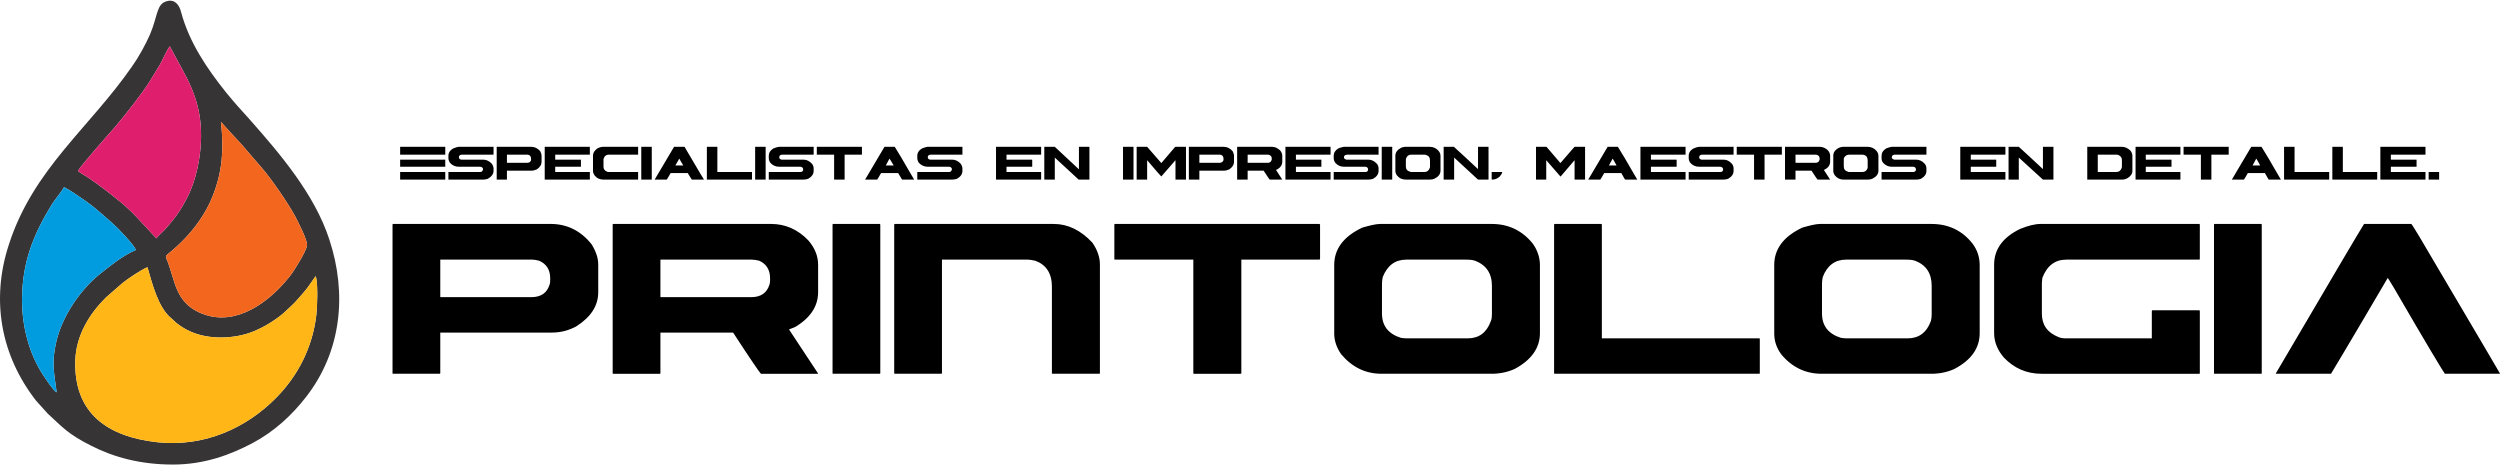 <?xml version="1.0" encoding="UTF-8"?>
<!DOCTYPE svg PUBLIC "-//W3C//DTD SVG 1.1//EN" "http://www.w3.org/Graphics/SVG/1.1/DTD/svg11.dtd">
<!-- Creator: CorelDRAW -->
<svg xmlns="http://www.w3.org/2000/svg" xml:space="preserve" width="618px" height="115px" version="1.1" style="shape-rendering:geometricPrecision; text-rendering:geometricPrecision; image-rendering:optimizeQuality; fill-rule:evenodd; clip-rule:evenodd"
viewBox="0 0 95.28 17.68"
 xmlns:xlink="http://www.w3.org/1999/xlink"
 xmlns:xodm="http://www.corel.com/coreldraw/odm/2003">
 <defs>
  <style type="text/css">
   <![CDATA[
    .fil0 {fill:#373435}
    .fil4 {fill:#019CDF}
    .fil3 {fill:#DF1E6D}
    .fil2 {fill:#F3661E}
    .fil1 {fill:#FFB616}
    .fil5 {fill:black;fill-rule:nonzero}
   ]]>
  </style>
 </defs>
 <g id="Capa_x0020_1">
  <path class="fil0" d="M5.62 10.16c0.17,0.58 0.4,1.53 0.9,1.94 0.15,0.12 0.12,0.14 0.39,0.32 0.17,0.11 0.27,0.16 0.47,0.24 0.72,0.28 1.71,0.22 2.41,-0.11 0.35,-0.15 0.83,-0.46 1.07,-0.69 0.21,-0.2 0.34,-0.3 0.54,-0.54 0.12,-0.13 0.21,-0.24 0.32,-0.38l0.31 -0.44 0.02 0.06c0.07,0.34 0.04,1.08 0.01,1.39 -0.14,1.26 -0.71,2.35 -1.53,3.18 -1.14,1.16 -2.74,1.89 -4.53,1.7 -1.89,-0.21 -3.2,-1.09 -3.13,-3.14 0.04,-0.95 0.54,-1.75 1.16,-2.37l0.63 -0.55c0.21,-0.17 0.71,-0.51 0.96,-0.61zm-3.46 4.77c-0.13,-0.07 -0.4,-0.49 -0.51,-0.65 -0.54,-0.82 -0.81,-1.85 -0.81,-2.87 0,-1.44 0.44,-2.51 1.14,-3.65 0.13,-0.2 0.36,-0.47 0.46,-0.65 0.13,0.06 0.26,0.15 0.39,0.23 0.71,0.47 0.86,0.62 1.44,1.13 0.21,0.18 0.83,0.83 0.91,1.03 -0.5,0.21 -1.04,0.65 -1.45,0.98 -0.7,0.59 -1.36,1.56 -1.58,2.5 -0.2,0.82 -0.08,1.23 0.01,1.95zm3.8 -5.87c-0.01,0 -0.79,-0.87 -1,-1.06 -0.12,-0.11 -0.24,-0.23 -0.37,-0.33 -0.42,-0.34 -0.74,-0.59 -1.19,-0.9 -0.13,-0.09 -0.31,-0.18 -0.43,-0.28 0.09,-0.18 1.17,-1.4 1.41,-1.67 0.39,-0.46 1.04,-1.28 1.33,-1.75 0.14,-0.22 0.26,-0.43 0.39,-0.64 0.09,-0.16 0.28,-0.59 0.37,-0.69l0.45 0.83c0.55,0.98 0.83,1.83 0.72,3.08 -0.07,0.73 -0.26,1.42 -0.57,1.98 -0.28,0.51 -0.45,0.71 -0.8,1.11 -0.1,0.1 -0.24,0.22 -0.31,0.32zm2.46 -4.44l0.38 0.42c0.13,0.15 0.26,0.27 0.39,0.42l0.75 0.87c0.37,0.41 1.04,1.39 1.31,1.89 0.09,0.18 0.49,0.93 0.45,1.12 -0.04,0.23 -0.46,0.89 -0.57,1.05 -0.66,0.89 -1.87,1.93 -3.14,1.63 -0.47,-0.12 -0.78,-0.32 -1.01,-0.61 -0.3,-0.38 -0.38,-0.87 -0.57,-1.41 -0.03,-0.1 -0.12,-0.22 -0.06,-0.3 0.01,-0.03 1.21,-0.86 1.76,-2.26 0.36,-0.92 0.43,-1.74 0.31,-2.82zm-2.06 -4.6c-0.4,0.1 -0.34,0.55 -0.64,1.26 -0.18,0.41 -0.44,0.88 -0.69,1.23 -1.62,2.34 -3.76,3.9 -4.69,6.78 -0.7,2.13 -0.3,4.24 1.03,5.95l0.45 0.5c0.58,0.53 0.76,0.77 1.65,1.22 0.88,0.45 1.9,0.72 3.12,0.72 1.2,0 2.18,-0.37 3.02,-0.81 0.85,-0.45 1.51,-1.07 2.05,-1.76 1.35,-1.73 1.58,-3.93 0.89,-6.01 -0.56,-1.73 -1.9,-3.29 -3.05,-4.59 -0.3,-0.33 -0.6,-0.66 -0.89,-1.02 -0.72,-0.9 -1.4,-1.9 -1.71,-3.06 -0.06,-0.25 -0.23,-0.5 -0.54,-0.41z"/>
  <path class="fil1" d="M5.62 10.16c-0.25,0.1 -0.75,0.44 -0.96,0.61l-0.63 0.55c-0.62,0.62 -1.12,1.42 -1.16,2.37 -0.07,2.05 1.24,2.93 3.13,3.14 1.79,0.19 3.39,-0.54 4.53,-1.7 0.82,-0.83 1.39,-1.92 1.53,-3.18 0.03,-0.31 0.06,-1.05 -0.01,-1.39l-0.02 -0.06 -0.31 0.44c-0.11,0.14 -0.2,0.25 -0.32,0.38 -0.2,0.24 -0.33,0.34 -0.54,0.54 -0.24,0.23 -0.72,0.54 -1.07,0.69 -0.7,0.33 -1.69,0.39 -2.41,0.11 -0.2,-0.08 -0.3,-0.13 -0.47,-0.24 -0.27,-0.18 -0.24,-0.2 -0.39,-0.32 -0.5,-0.41 -0.73,-1.36 -0.9,-1.94z"/>
  <path class="fil2" d="M9.19 5.46c-0.13,-0.15 -0.26,-0.27 -0.39,-0.42l-0.38 -0.42c0.12,1.08 0.05,1.9 -0.31,2.82 -0.55,1.4 -1.75,2.23 -1.76,2.26 -0.06,0.08 0.03,0.2 0.06,0.3 0.19,0.54 0.27,1.03 0.57,1.41 0.23,0.29 0.54,0.49 1.01,0.61 1.27,0.3 2.48,-0.74 3.14,-1.63 0.11,-0.16 0.53,-0.82 0.57,-1.05 0.04,-0.19 -0.36,-0.94 -0.45,-1.12 -0.27,-0.5 -0.94,-1.48 -1.31,-1.89l-0.75 -0.87z"/>
  <path class="fil3" d="M5.96 9.06c0.07,-0.1 0.21,-0.22 0.31,-0.32 0.35,-0.4 0.52,-0.6 0.8,-1.11 0.31,-0.56 0.5,-1.25 0.57,-1.98 0.11,-1.25 -0.17,-2.1 -0.72,-3.08l-0.45 -0.83c-0.09,0.1 -0.28,0.53 -0.37,0.69 -0.13,0.21 -0.25,0.42 -0.39,0.64 -0.29,0.47 -0.94,1.29 -1.33,1.75 -0.24,0.27 -1.32,1.49 -1.41,1.67 0.12,0.1 0.3,0.19 0.43,0.28 0.45,0.31 0.77,0.56 1.19,0.9 0.13,0.1 0.25,0.22 0.37,0.33 0.21,0.19 0.99,1.06 1,1.06z"/>
  <path class="fil4" d="M2.16 14.93c-0.09,-0.72 -0.21,-1.13 -0.01,-1.95 0.22,-0.94 0.88,-1.91 1.58,-2.5 0.41,-0.33 0.95,-0.77 1.45,-0.98 -0.08,-0.2 -0.7,-0.85 -0.91,-1.03 -0.58,-0.51 -0.73,-0.66 -1.44,-1.13 -0.13,-0.08 -0.26,-0.17 -0.39,-0.23 -0.1,0.18 -0.33,0.45 -0.46,0.65 -0.7,1.14 -1.14,2.21 -1.14,3.65 0,1.02 0.27,2.05 0.81,2.87 0.11,0.16 0.38,0.58 0.51,0.65z"/>
  <path class="fil5" d="M14.98 8.51l6.01 0c0.62,0 1.15,0.26 1.56,0.78 0.16,0.26 0.25,0.52 0.25,0.76l0 1.06c0,0.51 -0.27,0.94 -0.83,1.3 -0.31,0.17 -0.63,0.24 -0.93,0.24l-4.26 0 0 1.55c0,0.01 -0.01,0.02 -0.02,0.02l-1.78 0c-0.02,0 -0.02,-0.01 -0.02,-0.02l0 -5.66c0,-0.02 0.01,-0.03 0.02,-0.03zm1.8 1.36l0 1.43 3.47 0c0.37,0 0.6,-0.16 0.7,-0.49 0.02,-0.07 0.02,-0.14 0.02,-0.22 0,-0.33 -0.14,-0.56 -0.43,-0.68 -0.08,-0.02 -0.18,-0.04 -0.27,-0.04l-3.49 0zm6.59 -1.36l6.02 0c0.54,0 1.02,0.21 1.42,0.63 0.25,0.29 0.37,0.6 0.37,0.93l0 1.04c0,0.53 -0.29,0.98 -0.88,1.33l-0.23 0.09 1.11 1.68 -0.02 0.01 -2.16 0c-0.05,-0.05 -0.41,-0.57 -1.06,-1.57l-2.77 0 0 1.55c0,0.01 -0.01,0.02 -0.02,0.02l-1.78 0c-0.02,0 -0.02,-0.01 -0.02,-0.02l0 -5.66c0,-0.02 0.01,-0.03 0.02,-0.03zm1.8 1.36l0 1.43 3.46 0c0.37,0 0.6,-0.16 0.7,-0.49 0.02,-0.07 0.02,-0.14 0.02,-0.22 0,-0.33 -0.14,-0.56 -0.42,-0.68 -0.09,-0.02 -0.19,-0.04 -0.27,-0.04l-3.49 0zm6.58 -1.36l1.78 0c0.01,0.01 0.02,0.01 0.02,0.03l0 5.66c0,0.01 -0.01,0.02 -0.02,0.02l-1.78 0c-0.02,0 -0.02,-0.01 -0.02,-0.02l0 -5.66c0,-0.02 0.01,-0.03 0.02,-0.03zm2.36 0l6.05 0c0.54,0 1.03,0.24 1.47,0.71 0.19,0.27 0.29,0.56 0.29,0.83l0 4.15c0,0.01 -0.01,0.02 -0.02,0.02l-1.78 0c-0.02,0 -0.03,-0.01 -0.03,-0.02l0 -3.3c0,-0.51 -0.22,-0.84 -0.64,-0.99 -0.11,-0.02 -0.2,-0.04 -0.29,-0.04l-3.26 0 0 4.33c0,0.01 -0.01,0.02 -0.02,0.02l-1.77 0c-0.03,0 -0.03,-0.01 -0.03,-0.02l0 -5.66c0,-0.02 0.02,-0.03 0.03,-0.03zm8.38 0l7.79 0c0.01,0.01 0.03,0.01 0.03,0.03l0 1.3c0,0.02 -0.02,0.03 -0.03,0.03l-2.97 0 0 4.33c0,0.01 -0.01,0.02 -0.04,0.02l-1.77 0c-0.01,0 -0.02,-0.01 -0.02,-0.02l0 -4.33 -2.99 0c-0.02,0 -0.02,-0.01 -0.02,-0.03l0 -1.3c0,-0.02 0.01,-0.03 0.02,-0.03zm10.12 0l4.24 0c0.64,0 1.16,0.25 1.56,0.74 0.19,0.26 0.28,0.55 0.28,0.83l0 2.59c0,0.57 -0.33,1.03 -0.97,1.37 -0.27,0.12 -0.57,0.18 -0.87,0.18l-4.19 0c-0.62,0 -1.13,-0.25 -1.55,-0.75 -0.17,-0.25 -0.26,-0.51 -0.26,-0.78l0 -2.62c0,-0.6 0.35,-1.08 1.07,-1.42 0.28,-0.08 0.51,-0.14 0.69,-0.14zm0.06 2.29l0 1.12c0,0.47 0.24,0.78 0.72,0.93 0.07,0.01 0.14,0.02 0.21,0.02l2.34 0c0.43,0 0.72,-0.22 0.88,-0.66 0.03,-0.07 0.04,-0.16 0.04,-0.25l0 -1.09c0,-0.48 -0.22,-0.81 -0.68,-0.97 -0.13,-0.03 -0.24,-0.03 -0.34,-0.03l-2.24 0c-0.43,0 -0.72,0.22 -0.9,0.66 -0.02,0.09 -0.03,0.18 -0.03,0.27zm6.59 -2.29l1.77 0c0.01,0.01 0.02,0.01 0.02,0.03l0 4.33 6 0c0.01,0 0.02,0.01 0.02,0.02l0 1.31c0,0.01 -0.01,0.02 -0.02,0.02l-7.79 0c-0.03,0 -0.03,-0.01 -0.03,-0.02l0 -5.66c0,-0.02 0.01,-0.03 0.03,-0.03zm10.11 0l4.24 0c0.65,0 1.17,0.25 1.56,0.74 0.2,0.26 0.28,0.55 0.28,0.83l0 2.59c0,0.57 -0.32,1.03 -0.97,1.37 -0.27,0.12 -0.56,0.18 -0.87,0.18l-4.18 0c-0.62,0 -1.14,-0.25 -1.55,-0.75 -0.18,-0.25 -0.26,-0.51 -0.26,-0.78l0 -2.62c0,-0.6 0.35,-1.08 1.07,-1.42 0.28,-0.08 0.51,-0.14 0.68,-0.14zm0.07 2.29l0 1.12c0,0.47 0.24,0.78 0.72,0.93 0.06,0.01 0.14,0.02 0.2,0.02l2.35 0c0.42,0 0.72,-0.22 0.88,-0.66 0.02,-0.07 0.03,-0.16 0.03,-0.25l0 -1.09c0,-0.48 -0.21,-0.81 -0.67,-0.97 -0.13,-0.03 -0.24,-0.03 -0.34,-0.03l-2.25 0c-0.42,0 -0.72,0.22 -0.89,0.66 -0.02,0.09 -0.03,0.18 -0.03,0.27zm8.34 -2.29l6.04 0c0.01,0.01 0.02,0.01 0.02,0.03l0 1.3c0,0.02 -0.01,0.03 -0.02,0.03l-5.07 0c-0.43,0 -0.73,0.23 -0.91,0.69 -0.01,0.1 -0.02,0.16 -0.02,0.21l0 1.16c0,0.43 0.21,0.72 0.63,0.89 0.08,0.04 0.19,0.05 0.3,0.05l3.26 0 0 -1.04c0.01,-0.03 0.01,-0.03 0.03,-0.03l1.78 0c0.01,0 0.02,0.02 0.02,0.03l0 2.37c0,0.01 -0.01,0.02 -0.02,0.02l-6.01 0c-0.56,0 -1.04,-0.2 -1.44,-0.62 -0.25,-0.29 -0.37,-0.61 -0.37,-0.93l0 -2.61c0,-0.58 0.33,-1.04 0.99,-1.36 0.3,-0.12 0.55,-0.19 0.79,-0.19zm6.62 0l1.78 0c0.01,0.01 0.02,0.01 0.02,0.03l0 5.66c0,0.01 -0.01,0.02 -0.02,0.02l-1.78 0c-0.02,0 -0.02,-0.01 -0.02,-0.02l0 -5.66c0,-0.02 0.01,-0.03 0.02,-0.03zm5.7 0l1.8 0c0.04,0.03 0.42,0.66 1.13,1.88 1.44,2.44 2.19,3.71 2.25,3.82l0 0.01 -2.1 0c-0.04,-0.04 -0.7,-1.13 -1.94,-3.27 -0.15,-0.25 -0.23,-0.38 -0.24,-0.38 -1.4,2.39 -2.13,3.6 -2.16,3.65l-2.1 0 0 -0.02c2.15,-3.66 3.27,-5.56 3.36,-5.69z"/>
  <path class="fil5" d="M15.26 5.57l1.7 0c0.01,0 0.01,0 0.01,0.01l0 0.28c0,0.01 0,0.01 -0.01,0.01l-1.7 0c-0.01,0 -0.01,0 -0.01,-0.01l0 -0.28c0,-0.01 0,-0.01 0.01,-0.01zm0 0.49l1.7 0c0.01,0 0.01,0.01 0.01,0.01l0 0.26c0,0 0,0 -0.01,0l-1.7 0c-0.01,0 -0.01,0 -0.01,0l0 -0.26c0,-0.01 0,-0.01 0.01,-0.01zm0 0.47l1.7 0c0.01,0 0.01,0 0.01,0l0 0.29c0,0 0,0 -0.01,0l-1.7 0c-0.01,0 -0.01,0 -0.01,0l0 -0.29c0,0 0,0 0.01,0zm2.22 -0.96l1.32 0c0,0 0.01,0 0.01,0.01l0 0.28c0,0.01 -0.01,0.01 -0.01,0.01l-1.21 0c-0.07,0.01 -0.1,0.04 -0.1,0.1 0,0.04 0.02,0.07 0.06,0.08 0.01,0.01 0.03,0.01 0.04,0.01l0.83 0c0.11,0 0.22,0.05 0.31,0.14 0.05,0.06 0.08,0.13 0.08,0.2l0 0.09c0,0.12 -0.08,0.22 -0.22,0.3 -0.06,0.02 -0.12,0.03 -0.18,0.03l-1.32 0c0,0 0,0 0,0l0 -0.29c0,0 0,0 0,0l1.21 0c0.05,0 0.08,-0.02 0.1,-0.07 0.01,-0.02 0.01,-0.03 0.01,-0.03 0,-0.04 -0.02,-0.07 -0.06,-0.09 -0.02,0 -0.03,-0.01 -0.05,-0.01l-0.81 0c-0.14,0 -0.25,-0.05 -0.34,-0.15 -0.04,-0.06 -0.06,-0.12 -0.06,-0.18l0 -0.09c0,-0.11 0.06,-0.21 0.19,-0.28 0.07,-0.03 0.14,-0.05 0.2,-0.06zm1.45 0l1.32 0c0.13,0 0.25,0.06 0.34,0.17 0.03,0.06 0.05,0.12 0.05,0.17l0 0.23c0,0.11 -0.06,0.21 -0.18,0.29 -0.07,0.03 -0.14,0.05 -0.2,0.05l-0.94 0 0 0.34c0,0 0,0 0,0l-0.39 0c0,0 0,0 0,0l0 -1.24c0,-0.01 0,-0.01 0,-0.01zm0.39 0.3l0 0.31 0.76 0c0.09,0 0.14,-0.03 0.16,-0.1 0,-0.02 0,-0.03 0,-0.05 0,-0.08 -0.03,-0.13 -0.09,-0.15 -0.02,-0.01 -0.04,-0.01 -0.06,-0.01l-0.77 0zm1.45 -0.3l1.71 0c0,0 0,0 0,0.01l0 0.28c0,0.01 0,0.01 0,0.01l-1.32 0 0 0.19 0.97 0c0.01,0 0.01,0.01 0.01,0.01l0 0.26c0,0 0,0 -0.01,0l-0.97 0 0 0.2 1.32 0c0,0 0,0 0,0l0 0.29c0,0 0,0 0,0l-1.71 0c-0.01,0 -0.01,0 -0.01,0l0 -1.24c0,-0.01 0.01,-0.01 0.01,-0.01zm2.22 0l1.32 0c0.01,0 0.01,0 0.01,0.01l0 0.28c0,0.01 0,0.01 -0.01,0.01l-1.11 0c-0.1,0 -0.17,0.06 -0.2,0.17 0,0.01 0,0.03 0,0.04l0 0.24c0,0.1 0.04,0.16 0.14,0.2 0.01,0.01 0.04,0.01 0.06,0.01l1.11 0c0.01,0 0.01,0 0.01,0l0 0.29c0,0 0,0 -0.01,0l-1.31 0c-0.14,0 -0.25,-0.05 -0.34,-0.16 -0.04,-0.06 -0.06,-0.12 -0.06,-0.17l0 -0.59c0,-0.1 0.06,-0.19 0.17,-0.27 0.08,-0.04 0.15,-0.06 0.22,-0.06zm1.45 0l0.39 0c0,0 0.01,0 0.01,0.01l0 1.24c0,0 -0.01,0 -0.01,0l-0.39 0c0,0 0,0 0,0l0 -1.24c0,-0.01 0,-0.01 0,-0.01zm1.25 0l0.4 0c0,0.01 0.09,0.15 0.24,0.41 0.32,0.54 0.48,0.82 0.5,0.84l0 0 -0.46 0c-0.01,0 -0.06,-0.09 -0.16,-0.25l-0.65 0c-0.09,0.16 -0.14,0.24 -0.15,0.25l-0.46 0 0 0c0.47,-0.8 0.72,-1.22 0.74,-1.25zm0.2 0.45l-0.15 0.26 0.3 0c-0.1,-0.17 -0.15,-0.25 -0.15,-0.26zm1.06 -0.45l0.39 0c0,0 0,0 0,0.01l0 0.95 1.32 0c0,0 0,0 0,0l0 0.29c0,0 0,0 0,0l-1.71 0c-0.01,0 -0.01,0 -0.01,0l0 -1.24c0,-0.01 0.01,-0.01 0.01,-0.01zm1.84 0l0.38 0c0.01,0 0.01,0 0.01,0.01l0 1.24c0,0 0,0 -0.01,0l-0.38 0c-0.01,0 -0.01,0 -0.01,0l0 -1.24c0,-0.01 0,-0.01 0.01,-0.01zm0.9 0l1.32 0c0,0 0,0 0,0.01l0 0.28c0,0.01 0,0.01 0,0.01l-1.21 0c-0.07,0.01 -0.1,0.04 -0.1,0.1 0,0.04 0.02,0.07 0.06,0.08 0.01,0.01 0.02,0.01 0.04,0.01l0.82 0c0.12,0 0.22,0.05 0.31,0.14 0.06,0.06 0.08,0.13 0.08,0.2l0 0.09c0,0.12 -0.07,0.22 -0.21,0.3 -0.06,0.02 -0.12,0.03 -0.18,0.03l-1.32 0c0,0 0,0 0,0l0 -0.29c0,0 0,0 0,0l1.21 0c0.05,0 0.08,-0.02 0.1,-0.07 0,-0.02 0,-0.03 0,-0.03 0,-0.04 -0.02,-0.07 -0.06,-0.09 -0.01,0 -0.03,-0.01 -0.04,-0.01l-0.81 0c-0.14,0 -0.25,-0.05 -0.34,-0.15 -0.04,-0.06 -0.06,-0.12 -0.06,-0.18l0 -0.09c0,-0.11 0.06,-0.21 0.18,-0.28 0.08,-0.03 0.14,-0.05 0.21,-0.06zm1.45 0l1.71 0c0,0 0,0 0,0.01l0 0.28c0,0.01 0,0.01 0,0.01l-0.66 0 0 0.95c0,0 0,0 0,0l-0.39 0c0,0 -0.01,0 -0.01,0l0 -0.95 -0.65 0c-0.01,0 -0.01,0 -0.01,-0.01l0 -0.28c0,-0.01 0.01,-0.01 0.01,-0.01zm2.57 0l0.39 0c0.01,0.01 0.09,0.15 0.25,0.41 0.31,0.54 0.48,0.82 0.49,0.84l0 0 -0.46 0c0,0 -0.05,-0.09 -0.15,-0.25l-0.65 0c-0.09,0.16 -0.14,0.24 -0.15,0.25l-0.46 0 0 0c0.47,-0.8 0.72,-1.22 0.74,-1.25zm0.19 0.45l-0.14 0.26 0.3 0c-0.1,-0.17 -0.15,-0.25 -0.16,-0.26zm1.45 -0.45l1.32 0c0.01,0 0.01,0 0.01,0.01l0 0.28c0,0.01 0,0.01 -0.01,0.01l-1.21 0c-0.07,0.01 -0.1,0.04 -0.1,0.1 0,0.04 0.02,0.07 0.06,0.08 0.01,0.01 0.03,0.01 0.04,0.01l0.83 0c0.12,0 0.22,0.05 0.31,0.14 0.05,0.06 0.08,0.13 0.08,0.2l0 0.09c0,0.12 -0.07,0.22 -0.21,0.3 -0.06,0.02 -0.12,0.03 -0.19,0.03l-1.31 0c-0.01,0 -0.01,0 -0.01,0l0 -0.29c0,0 0,0 0.01,0l1.2 0c0.05,0 0.08,-0.02 0.1,-0.07 0.01,-0.02 0.01,-0.03 0.01,-0.03 0,-0.04 -0.02,-0.07 -0.06,-0.09 -0.01,0 -0.03,-0.01 -0.05,-0.01l-0.81 0c-0.13,0 -0.25,-0.05 -0.34,-0.15 -0.04,-0.06 -0.06,-0.12 -0.06,-0.18l0 -0.09c0,-0.11 0.06,-0.21 0.19,-0.28 0.07,-0.03 0.14,-0.05 0.2,-0.06zm2.62 0l1.71 0c0,0 0,0 0,0.01l0 0.28c0,0.01 0,0.01 0,0.01l-1.32 0 0 0.19 0.97 0c0.01,0 0.01,0.01 0.01,0.01l0 0.26c0,0 0,0 -0.01,0l-0.97 0 0 0.2 1.32 0c0,0 0,0 0,0l0 0.29c0,0 0,0 0,0l-1.71 0c-0.01,0 -0.01,0 -0.01,0l0 -1.24c0,-0.01 0.01,-0.01 0.01,-0.01zm1.84 0l0.39 0c0.24,0.22 0.54,0.5 0.91,0.85l0.01 0 0 -0.84c0,-0.01 0,-0.01 0,-0.01l0.39 0c0.01,0 0.01,0 0.01,0.01l0 1.24c0,0 0,0 -0.01,0l-0.4 0 -0.91 -0.84 0 0.84c0,0 0,0 -0.01,0l-0.38 0c-0.01,0 -0.01,0 -0.01,0l0 -1.24c0,-0.01 0,-0.01 0.01,-0.01zm3 0l0.39 0c0,0 0,0 0,0.01l0 1.24c0,0 0,0 0,0l-0.39 0c-0.01,0 -0.01,0 -0.01,0l0 -1.24c0,-0.01 0.01,-0.01 0.01,-0.01zm0.51 0l0.4 0 0.54 0.62c0.35,-0.41 0.53,-0.62 0.53,-0.62l0.4 0c0.01,0 0.01,0 0.01,0.01l0 1.24c0,0 0,0 -0.01,0l-0.39 0c0,0 0,0 0,0l0 -0.74 -0.54 0.62 0 0c-0.01,0 -0.19,-0.21 -0.54,-0.62l0 0.74c0,0 0,0 -0.01,0l-0.39 0c0,0 0,0 0,0l0 -1.24c0,-0.01 0,-0.01 0,-0.01zm2 0l1.32 0c0.13,0 0.25,0.06 0.34,0.17 0.03,0.06 0.05,0.12 0.05,0.17l0 0.23c0,0.11 -0.06,0.21 -0.18,0.29 -0.07,0.03 -0.14,0.05 -0.2,0.05l-0.94 0 0 0.34c0,0 0,0 0,0l-0.39 0c-0.01,0 -0.01,0 -0.01,0l0 -1.24c0,-0.01 0.01,-0.01 0.01,-0.01zm0.39 0.3l0 0.31 0.76 0c0.08,0 0.13,-0.03 0.16,-0.1 0,-0.02 0,-0.03 0,-0.05 0,-0.08 -0.03,-0.13 -0.09,-0.15 -0.02,-0.01 -0.04,-0.01 -0.06,-0.01l-0.77 0zm1.45 -0.3l1.32 0c0.11,0 0.22,0.05 0.31,0.14 0.05,0.06 0.08,0.13 0.08,0.2l0 0.23c0,0.12 -0.07,0.22 -0.19,0.29l-0.05 0.02 0.24 0.37 -0.01 0 -0.47 0c-0.01,-0.01 -0.09,-0.12 -0.23,-0.34l-0.61 0 0 0.34c0,0 0,0 0,0l-0.39 0c-0.01,0 -0.01,0 -0.01,0l0 -1.24c0,-0.01 0,-0.01 0.01,-0.01zm0.39 0.3l0 0.31 0.76 0c0.08,0 0.13,-0.03 0.15,-0.1 0.01,-0.02 0.01,-0.03 0.01,-0.05 0,-0.08 -0.03,-0.13 -0.1,-0.15 -0.01,-0.01 -0.04,-0.01 -0.05,-0.01l-0.77 0zm1.44 -0.3l1.71 0c0,0 0.01,0 0.01,0.01l0 0.28c0,0.01 -0.01,0.01 -0.01,0.01l-1.31 0 0 0.19 0.97 0c0,0 0,0.01 0,0.01l0 0.26c0,0 0,0 0,0l-0.97 0 0 0.2 1.31 0c0,0 0.01,0 0.01,0l0 0.29c0,0 -0.01,0 -0.01,0l-1.71 0c0,0 0,0 0,0l0 -1.24c0,-0.01 0,-0.01 0,-0.01zm2.23 0l1.32 0c0,0 0,0 0,0.01l0 0.28c0,0.01 0,0.01 0,0.01l-1.21 0c-0.07,0.01 -0.11,0.04 -0.11,0.1 0,0.04 0.03,0.07 0.07,0.08 0.01,0.01 0.02,0.01 0.04,0.01l0.82 0c0.12,0 0.22,0.05 0.31,0.14 0.06,0.06 0.08,0.13 0.08,0.2l0 0.09c0,0.12 -0.07,0.22 -0.21,0.3 -0.06,0.02 -0.12,0.03 -0.18,0.03l-1.32 0c0,0 0,0 0,0l0 -0.29c0,0 0,0 0,0l1.21 0c0.05,0 0.08,-0.02 0.1,-0.07 0,-0.02 0,-0.03 0,-0.03 0,-0.04 -0.02,-0.07 -0.06,-0.09 -0.01,0 -0.03,-0.01 -0.04,-0.01l-0.82 0c-0.13,0 -0.24,-0.05 -0.33,-0.15 -0.04,-0.06 -0.06,-0.12 -0.06,-0.18l0 -0.09c0,-0.11 0.06,-0.21 0.18,-0.28 0.08,-0.03 0.14,-0.05 0.21,-0.06zm1.45 0l0.39 0c0,0 0,0 0,0.01l0 1.24c0,0 0,0 0,0l-0.39 0c-0.01,0 -0.01,0 -0.01,0l0 -1.24c0,-0.01 0.01,-0.01 0.01,-0.01zm0.89 0l0.93 0c0.14,0 0.26,0.06 0.34,0.16 0.05,0.06 0.07,0.12 0.07,0.19l0 0.56c0,0.13 -0.08,0.23 -0.22,0.3 -0.06,0.03 -0.12,0.04 -0.19,0.04l-0.91 0c-0.14,0 -0.25,-0.05 -0.34,-0.16 -0.04,-0.06 -0.06,-0.11 -0.06,-0.17l0 -0.58c0,-0.13 0.08,-0.23 0.23,-0.31 0.07,-0.02 0.12,-0.03 0.15,-0.03zm0.02 0.5l0 0.25c0,0.1 0.05,0.17 0.16,0.2 0.01,0.01 0.03,0.01 0.04,0.01l0.51 0c0.1,0 0.16,-0.05 0.2,-0.15 0,-0.01 0.01,-0.03 0.01,-0.05l0 -0.24c0,-0.11 -0.05,-0.18 -0.15,-0.21 -0.03,-0.01 -0.06,-0.01 -0.08,-0.01l-0.49 0c-0.09,0 -0.16,0.05 -0.19,0.14 -0.01,0.02 -0.01,0.04 -0.01,0.06zm1.44 -0.5l0.39 0c0.24,0.22 0.55,0.5 0.92,0.85l0 0 0 -0.84c0,-0.01 0,-0.01 0.01,-0.01l0.39 0c0,0 0,0 0,0.01l0 1.24c0,0 0,0 0,0l-0.4 0 -0.91 -0.84 0 0.84c0,0 -0.01,0 -0.01,0l-0.39 0c0,0 0,0 0,0l0 -1.24c0,-0.01 0,-0.01 0,-0.01zm1.84 0.96l0.39 0 0 0c0,0.05 -0.04,0.11 -0.1,0.18 -0.09,0.08 -0.18,0.11 -0.29,0.11 -0.01,0 -0.01,0 -0.01,0l0 -0.29c0,0 0.01,0 0.01,0zm1.68 -0.96l0.4 0 0.53 0.62c0.36,-0.41 0.53,-0.62 0.54,-0.62l0.4 0c0,0 0,0 0,0.01l0 1.24c0,0 0,0 0,0l-0.39 0c-0.01,0 -0.01,0 -0.01,0l0 -0.74 -0.53 0.62 -0.01 0c0,0 -0.18,-0.21 -0.54,-0.62l0 0.74c0,0 0,0 0,0l-0.39 0c0,0 0,0 0,0l0 -1.24c0,-0.01 0,-0.01 0,-0.01zm2.73 0l0.39 0c0.01,0.01 0.09,0.15 0.25,0.41 0.31,0.54 0.48,0.82 0.49,0.84l0 0 -0.46 0c-0.01,0 -0.06,-0.09 -0.15,-0.25l-0.65 0c-0.09,0.16 -0.14,0.24 -0.15,0.25l-0.46 0 0 0c0.47,-0.8 0.72,-1.22 0.74,-1.25zm0.19 0.45l-0.14 0.26 0.29 0c-0.09,-0.17 -0.14,-0.25 -0.15,-0.26zm1.06 -0.45l1.71 0c0.01,0 0.01,0 0.01,0.01l0 0.28c0,0.01 0,0.01 -0.01,0.01l-1.31 0 0 0.19 0.97 0c0,0 0.01,0.01 0.01,0.01l0 0.26c0,0 -0.01,0 -0.01,0l-0.97 0 0 0.2 1.31 0c0.01,0 0.01,0 0.01,0l0 0.29c0,0 0,0 -0.01,0l-1.71 0c0,0 0,0 0,0l0 -1.24c0,-0.01 0,-0.01 0,-0.01zm2.23 0l1.32 0c0,0 0,0 0,0.01l0 0.28c0,0.01 0,0.01 0,0.01l-1.21 0c-0.07,0.01 -0.1,0.04 -0.1,0.1 0,0.04 0.02,0.07 0.06,0.08 0.01,0.01 0.02,0.01 0.04,0.01l0.83 0c0.11,0 0.22,0.05 0.3,0.14 0.06,0.06 0.08,0.13 0.08,0.2l0 0.09c0,0.12 -0.07,0.22 -0.21,0.3 -0.06,0.02 -0.12,0.03 -0.18,0.03l-1.32 0c0,0 0,0 0,0l0 -0.29c0,0 0,0 0,0l1.21 0c0.05,0 0.08,-0.02 0.1,-0.07 0,-0.02 0,-0.03 0,-0.03 0,-0.04 -0.02,-0.07 -0.06,-0.09 -0.01,0 -0.03,-0.01 -0.04,-0.01l-0.81 0c-0.14,0 -0.25,-0.05 -0.34,-0.15 -0.04,-0.06 -0.06,-0.12 -0.06,-0.18l0 -0.09c0,-0.11 0.06,-0.21 0.19,-0.28 0.07,-0.03 0.13,-0.05 0.2,-0.06zm1.45 0l1.71 0c0,0 0,0 0,0.01l0 0.28c0,0.01 0,0.01 0,0.01l-0.66 0 0 0.95c0,0 0,0 0,0l-0.39 0c0,0 -0.01,0 -0.01,0l0 -0.95 -0.65 0c-0.01,0 -0.01,0 -0.01,-0.01l0 -0.28c0,-0.01 0.01,-0.01 0.01,-0.01zm1.84 0l1.31 0c0.12,0 0.23,0.05 0.32,0.14 0.05,0.06 0.08,0.13 0.08,0.2l0 0.23c0,0.12 -0.07,0.22 -0.19,0.29l-0.05 0.02 0.24 0.37 -0.01 0 -0.47 0c-0.01,-0.01 -0.09,-0.12 -0.23,-0.34l-0.61 0 0 0.34c0,0 0,0 0,0l-0.39 0c-0.01,0 -0.01,0 -0.01,0l0 -1.24c0,-0.01 0,-0.01 0.01,-0.01zm0.39 0.3l0 0.31 0.76 0c0.08,0 0.13,-0.03 0.15,-0.1 0.01,-0.02 0.01,-0.03 0.01,-0.05 0,-0.08 -0.03,-0.13 -0.1,-0.15 -0.01,-0.01 -0.04,-0.01 -0.06,-0.01l-0.76 0zm1.82 -0.3l0.93 0c0.14,0 0.26,0.06 0.34,0.16 0.05,0.06 0.07,0.12 0.07,0.19l0 0.56c0,0.13 -0.08,0.23 -0.22,0.3 -0.06,0.03 -0.12,0.04 -0.19,0.04l-0.92 0c-0.13,0 -0.24,-0.05 -0.33,-0.16 -0.04,-0.06 -0.06,-0.11 -0.06,-0.17l0 -0.58c0,-0.13 0.07,-0.23 0.23,-0.31 0.06,-0.02 0.11,-0.03 0.15,-0.03zm0.02 0.5l0 0.25c0,0.1 0.05,0.17 0.16,0.2 0.01,0.01 0.03,0.01 0.04,0.01l0.51 0c0.1,0 0.16,-0.05 0.2,-0.15 0,-0.01 0,-0.03 0,-0.05l0 -0.24c0,-0.11 -0.04,-0.18 -0.14,-0.21 -0.03,-0.01 -0.06,-0.01 -0.08,-0.01l-0.49 0c-0.09,0 -0.16,0.05 -0.2,0.14 0,0.02 0,0.04 0,0.06zm1.83 -0.5l1.32 0c0,0 0,0 0,0.01l0 0.28c0,0.01 0,0.01 0,0.01l-1.22 0c-0.06,0.01 -0.1,0.04 -0.1,0.1 0,0.04 0.03,0.07 0.07,0.08 0.01,0.01 0.02,0.01 0.04,0.01l0.82 0c0.12,0 0.22,0.05 0.31,0.14 0.06,0.06 0.08,0.13 0.08,0.2l0 0.09c0,0.12 -0.07,0.22 -0.21,0.3 -0.06,0.02 -0.12,0.03 -0.18,0.03l-1.32 0c0,0 0,0 0,0l0 -0.29c0,0 0,0 0,0l1.21 0c0.04,0 0.08,-0.02 0.1,-0.07 0,-0.02 0,-0.03 0,-0.03 0,-0.04 -0.02,-0.07 -0.06,-0.09 -0.01,0 -0.03,-0.01 -0.04,-0.01l-0.82 0c-0.13,0 -0.24,-0.05 -0.33,-0.15 -0.05,-0.06 -0.06,-0.12 -0.06,-0.18l0 -0.09c0,-0.11 0.06,-0.21 0.18,-0.28 0.08,-0.03 0.14,-0.05 0.21,-0.06zm2.61 0l1.71 0c0,0 0.01,0 0.01,0.01l0 0.28c0,0.01 -0.01,0.01 -0.01,0.01l-1.31 0 0 0.19 0.97 0c0,0 0,0.01 0,0.01l0 0.26c0,0 0,0 0,0l-0.97 0 0 0.2 1.31 0c0,0 0.01,0 0.01,0l0 0.29c0,0 -0.01,0 -0.01,0l-1.71 0c0,0 0,0 0,0l0 -1.24c0,-0.01 0,-0.01 0,-0.01zm1.84 0l0.39 0c0.24,0.22 0.55,0.5 0.92,0.85l0 0 0 -0.84c0,-0.01 0,-0.01 0.01,-0.01l0.39 0c0,0 0,0 0,0.01l0 1.24c0,0 0,0 0,0l-0.4 0 -0.92 -0.84 0 0.84c0,0 0,0 0,0l-0.39 0c0,0 0,0 0,0l0 -1.24c0,-0.01 0,-0.01 0,-0.01zm3 0l1.32 0c0.12,0 0.22,0.05 0.32,0.14 0.05,0.06 0.08,0.13 0.08,0.2l0 0.58c0,0.1 -0.06,0.2 -0.18,0.27 -0.07,0.04 -0.14,0.06 -0.21,0.06l-1.33 0c0,0 0,0 0,0l0 -1.24c0,-0.01 0,-0.01 0,-0.01zm0.4 0.3l0 0.66 0.71 0c0.1,0 0.16,-0.05 0.2,-0.15 0,-0.01 0.01,-0.03 0.01,-0.05l0 -0.26c0,-0.09 -0.05,-0.15 -0.14,-0.19 -0.02,-0.01 -0.04,-0.01 -0.07,-0.01l-0.71 0zm1.44 -0.3l1.71 0c0,0 0,0 0,0.01l0 0.28c0,0.01 0,0.01 0,0.01l-1.32 0 0 0.19 0.98 0c0,0 0,0.01 0,0.01l0 0.26c0,0 0,0 0,0l-0.98 0 0 0.2 1.32 0c0,0 0,0 0,0l0 0.29c0,0 0,0 0,0l-1.71 0c0,0 0,0 0,0l0 -1.24c0,-0.01 0,-0.01 0,-0.01zm1.84 0l1.71 0c0,0 0,0 0,0.01l0 0.28c0,0.01 0,0.01 0,0.01l-0.66 0 0 0.95c0,0 0,0 0,0l-0.39 0c-0.01,0 -0.01,0 -0.01,0l0 -0.95 -0.65 0c-0.01,0 -0.01,0 -0.01,-0.01l0 -0.28c0,-0.01 0.01,-0.01 0.01,-0.01zm2.57 0l0.39 0c0.01,0.01 0.09,0.15 0.25,0.41 0.31,0.54 0.48,0.82 0.49,0.84l0 0 -0.46 0c-0.01,0 -0.06,-0.09 -0.15,-0.25l-0.65 0c-0.09,0.16 -0.14,0.24 -0.15,0.25l-0.46 0 0 0c0.47,-0.8 0.72,-1.22 0.74,-1.25zm0.19 0.45l-0.14 0.26 0.29 0c-0.09,-0.17 -0.14,-0.25 -0.15,-0.26zm1.06 -0.45l0.39 0c0.01,0 0.01,0 0.01,0.01l0 0.95 1.31 0c0.01,0 0.01,0 0.01,0l0 0.29c0,0 0,0 -0.01,0l-1.71 0c0,0 0,0 0,0l0 -1.24c0,-0.01 0,-0.01 0,-0.01zm1.84 0l0.39 0c0,0 0.01,0 0.01,0.01l0 0.95 1.31 0c0,0 0,0 0,0l0 0.29c0,0 0,0 0,0l-1.71 0c0,0 0,0 0,0l0 -1.24c0,-0.01 0,-0.01 0,-0.01zm1.84 0l1.71 0c0,0 0,0 0,0.01l0 0.28c0,0.01 0,0.01 0,0.01l-1.32 0 0 0.19 0.98 0c0,0 0,0.01 0,0.01l0 0.26c0,0 0,0 0,0l-0.98 0 0 0.2 1.32 0c0,0 0,0 0,0l0 0.29c0,0 0,0 0,0l-1.71 0c-0.01,0 -0.01,0 -0.01,0l0 -1.24c0,-0.01 0.01,-0.01 0.01,-0.01zm1.84 0.96l0.39 0c0,0 0,0 0,0l0 0.29c0,0 0,0 0,0l-0.39 0c-0.01,0 -0.01,0 -0.01,0l0 -0.29c0,0 0,0 0.01,0z"/>
 </g>
</svg>
